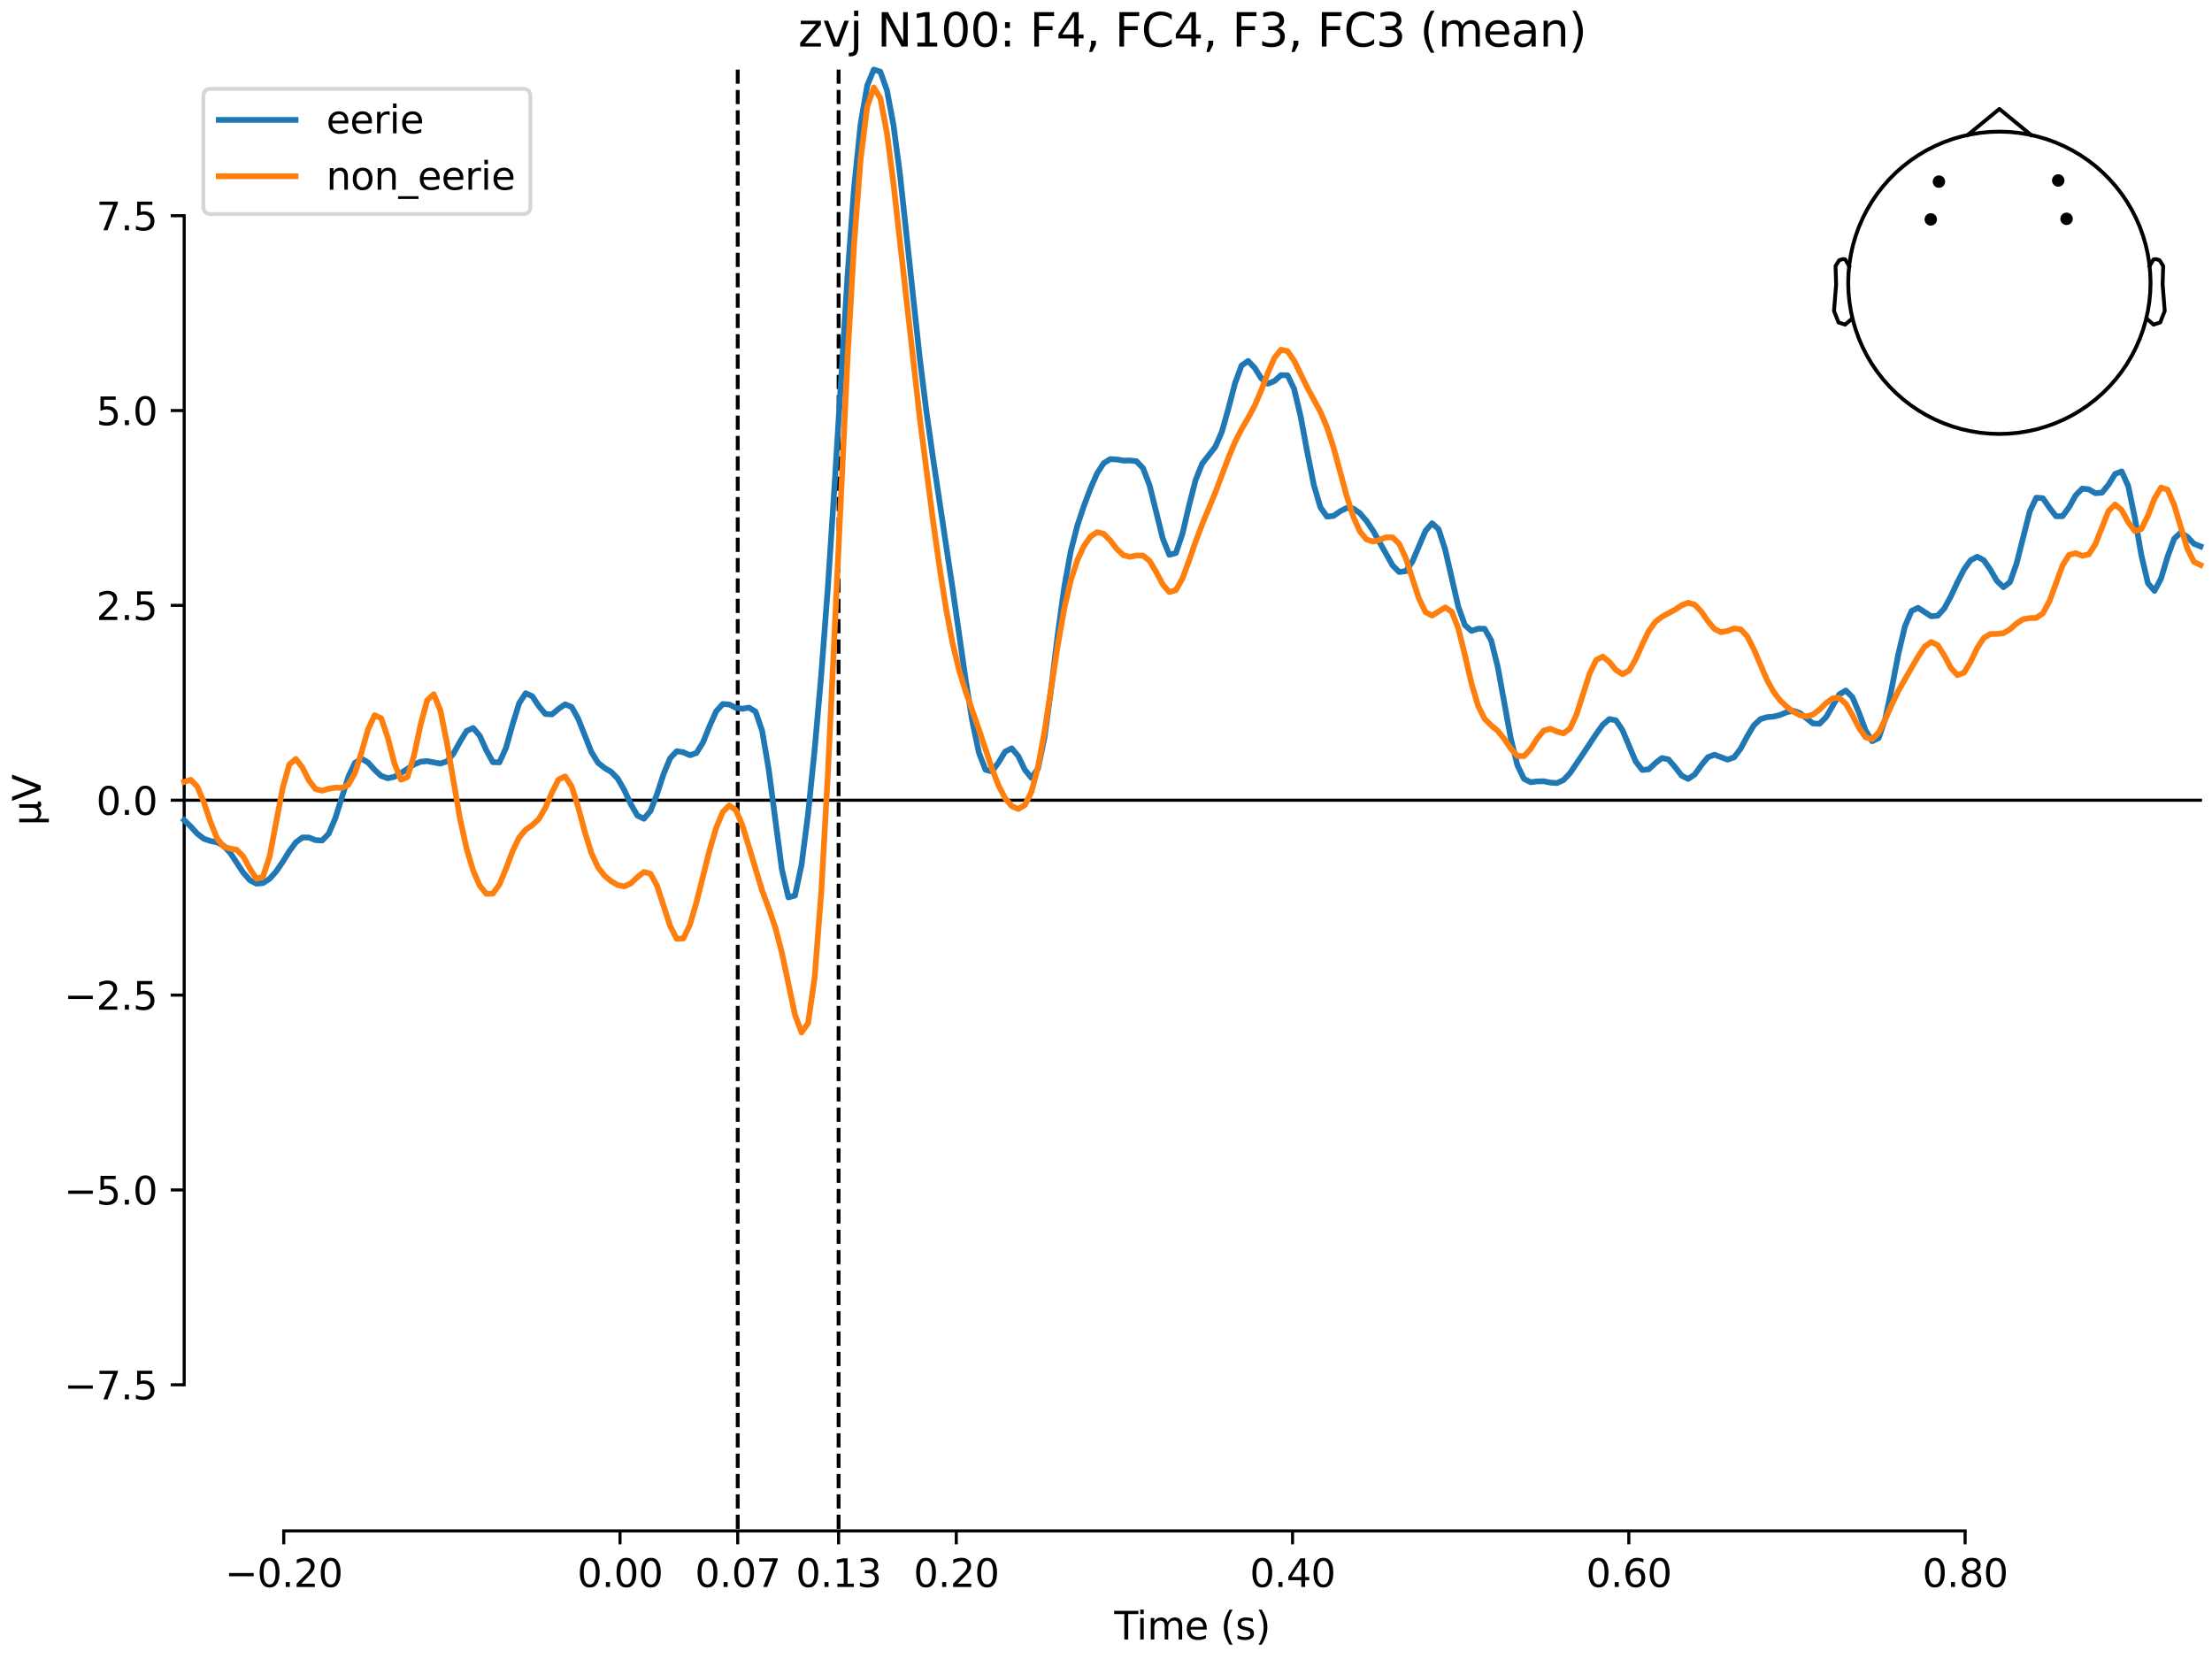 <?xml version="1.0" encoding="utf-8" standalone="no"?>
<!DOCTYPE svg PUBLIC "-//W3C//DTD SVG 1.1//EN"
  "http://www.w3.org/Graphics/SVG/1.1/DTD/svg11.dtd">
<svg xmlns:xlink="http://www.w3.org/1999/xlink" width="576pt" height="432pt" viewBox="0 0 576 432" xmlns="http://www.w3.org/2000/svg" version="1.1">
 <defs>
  <style type="text/css">*{stroke-linejoin: round; stroke-linecap: butt}</style>
 </defs>
 <g id="figure_1">
  <g id="patch_1">
   <path d="M 0 432 
L 576 432 
L 576 0 
L 0 0 
z
" style="fill: #ffffff"/>
  </g>
  <g id="axes_1">
   <g id="patch_2">
    <path d="M 47.961 398.644 
L 573 398.644 
L 573 18.118 
L 47.961 18.118 
L 47.961 398.644 
z
" style="fill: none; opacity: 0"/>
   </g>
   <g id="patch_3">
    <path d="M 47.961 360.597 
L 47.961 56.165 
" style="fill: none; stroke: #000000; stroke-width: 0.8; stroke-linejoin: miter; stroke-linecap: square"/>
   </g>
   <g id="LineCollection_1">
    <path d="M 192.099 18.118 
L 192.099 398.644 
" clip-path="url(#p0594247a47)" style="fill: none; stroke-dasharray: 3.7,1.6; stroke-dashoffset: 0; stroke: #000000"/>
    <path d="M 218.368 18.118 
L 218.368 398.644 
" clip-path="url(#p0594247a47)" style="fill: none; stroke-dasharray: 3.7,1.6; stroke-dashoffset: 0; stroke: #000000"/>
   </g>
   <g id="matplotlib.axis_1">
    <g id="xtick_1">
     <g id="line2d_1">
      <defs>
       <path id="mc03e9586b8" d="M 0 0 
L 0 3.5 
" style="stroke: #000000; stroke-width: 0.8"/>
      </defs>
      <g>
       <use xlink:href="#mc03e9586b8" x="73.888" y="398.644" style="stroke: #000000; stroke-width: 0.8"/>
      </g>
     </g>
     <g id="text_1">
      <!-- −0.20 -->
      <g transform="translate(58.566 413.242) scale(0.1 -0.1)">
       <defs>
        <path id="DejaVuSans-2212" d="M 678 2272 
L 4684 2272 
L 4684 1741 
L 678 1741 
L 678 2272 
z
" transform="scale(0.016)"/>
        <path id="DejaVuSans-30" d="M 2034 4250 
Q 1547 4250 1301 3770 
Q 1056 3291 1056 2328 
Q 1056 1369 1301 889 
Q 1547 409 2034 409 
Q 2525 409 2770 889 
Q 3016 1369 3016 2328 
Q 3016 3291 2770 3770 
Q 2525 4250 2034 4250 
z
M 2034 4750 
Q 2819 4750 3233 4129 
Q 3647 3509 3647 2328 
Q 3647 1150 3233 529 
Q 2819 -91 2034 -91 
Q 1250 -91 836 529 
Q 422 1150 422 2328 
Q 422 3509 836 4129 
Q 1250 4750 2034 4750 
z
" transform="scale(0.016)"/>
        <path id="DejaVuSans-2e" d="M 684 794 
L 1344 794 
L 1344 0 
L 684 0 
L 684 794 
z
" transform="scale(0.016)"/>
        <path id="DejaVuSans-32" d="M 1228 531 
L 3431 531 
L 3431 0 
L 469 0 
L 469 531 
Q 828 903 1448 1529 
Q 2069 2156 2228 2338 
Q 2531 2678 2651 2914 
Q 2772 3150 2772 3378 
Q 2772 3750 2511 3984 
Q 2250 4219 1831 4219 
Q 1534 4219 1204 4116 
Q 875 4013 500 3803 
L 500 4441 
Q 881 4594 1212 4672 
Q 1544 4750 1819 4750 
Q 2544 4750 2975 4387 
Q 3406 4025 3406 3419 
Q 3406 3131 3298 2873 
Q 3191 2616 2906 2266 
Q 2828 2175 2409 1742 
Q 1991 1309 1228 531 
z
" transform="scale(0.016)"/>
       </defs>
       <use xlink:href="#DejaVuSans-2212"/>
       <use xlink:href="#DejaVuSans-30" transform="translate(83.789 0)"/>
       <use xlink:href="#DejaVuSans-2e" transform="translate(147.412 0)"/>
       <use xlink:href="#DejaVuSans-32" transform="translate(179.199 0)"/>
       <use xlink:href="#DejaVuSans-30" transform="translate(242.822 0)"/>
      </g>
     </g>
    </g>
    <g id="xtick_2">
     <g id="line2d_2">
      <g>
       <use xlink:href="#mc03e9586b8" x="161.452" y="398.644" style="stroke: #000000; stroke-width: 0.8"/>
      </g>
     </g>
     <g id="text_2">
      <!-- 0.00 -->
      <g transform="translate(150.319 413.242) scale(0.1 -0.1)">
       <use xlink:href="#DejaVuSans-30"/>
       <use xlink:href="#DejaVuSans-2e" transform="translate(63.623 0)"/>
       <use xlink:href="#DejaVuSans-30" transform="translate(95.41 0)"/>
       <use xlink:href="#DejaVuSans-30" transform="translate(159.033 0)"/>
      </g>
     </g>
    </g>
    <g id="xtick_3">
     <g id="line2d_3">
      <g>
       <use xlink:href="#mc03e9586b8" x="192.099" y="398.644" style="stroke: #000000; stroke-width: 0.8"/>
      </g>
     </g>
     <g id="text_3">
      <!-- 0.07 -->
      <g transform="translate(180.966 413.242) scale(0.1 -0.1)">
       <defs>
        <path id="DejaVuSans-37" d="M 525 4666 
L 3525 4666 
L 3525 4397 
L 1831 0 
L 1172 0 
L 2766 4134 
L 525 4134 
L 525 4666 
z
" transform="scale(0.016)"/>
       </defs>
       <use xlink:href="#DejaVuSans-30"/>
       <use xlink:href="#DejaVuSans-2e" transform="translate(63.623 0)"/>
       <use xlink:href="#DejaVuSans-30" transform="translate(95.41 0)"/>
       <use xlink:href="#DejaVuSans-37" transform="translate(159.033 0)"/>
      </g>
     </g>
    </g>
    <g id="xtick_4">
     <g id="line2d_4">
      <g>
       <use xlink:href="#mc03e9586b8" x="218.368" y="398.644" style="stroke: #000000; stroke-width: 0.8"/>
      </g>
     </g>
     <g id="text_4">
      <!-- 0.13 -->
      <g transform="translate(207.235 413.242) scale(0.1 -0.1)">
       <defs>
        <path id="DejaVuSans-31" d="M 794 531 
L 1825 531 
L 1825 4091 
L 703 3866 
L 703 4441 
L 1819 4666 
L 2450 4666 
L 2450 531 
L 3481 531 
L 3481 0 
L 794 0 
L 794 531 
z
" transform="scale(0.016)"/>
        <path id="DejaVuSans-33" d="M 2597 2516 
Q 3050 2419 3304 2112 
Q 3559 1806 3559 1356 
Q 3559 666 3084 287 
Q 2609 -91 1734 -91 
Q 1441 -91 1130 -33 
Q 819 25 488 141 
L 488 750 
Q 750 597 1062 519 
Q 1375 441 1716 441 
Q 2309 441 2620 675 
Q 2931 909 2931 1356 
Q 2931 1769 2642 2001 
Q 2353 2234 1838 2234 
L 1294 2234 
L 1294 2753 
L 1863 2753 
Q 2328 2753 2575 2939 
Q 2822 3125 2822 3475 
Q 2822 3834 2567 4026 
Q 2313 4219 1838 4219 
Q 1578 4219 1281 4162 
Q 984 4106 628 3988 
L 628 4550 
Q 988 4650 1302 4700 
Q 1616 4750 1894 4750 
Q 2613 4750 3031 4423 
Q 3450 4097 3450 3541 
Q 3450 3153 3228 2886 
Q 3006 2619 2597 2516 
z
" transform="scale(0.016)"/>
       </defs>
       <use xlink:href="#DejaVuSans-30"/>
       <use xlink:href="#DejaVuSans-2e" transform="translate(63.623 0)"/>
       <use xlink:href="#DejaVuSans-31" transform="translate(95.41 0)"/>
       <use xlink:href="#DejaVuSans-33" transform="translate(159.033 0)"/>
      </g>
     </g>
    </g>
    <g id="xtick_5">
     <g id="line2d_5">
      <g>
       <use xlink:href="#mc03e9586b8" x="249.015" y="398.644" style="stroke: #000000; stroke-width: 0.8"/>
      </g>
     </g>
     <g id="text_5">
      <!-- 0.20 -->
      <g transform="translate(237.882 413.242) scale(0.1 -0.1)">
       <use xlink:href="#DejaVuSans-30"/>
       <use xlink:href="#DejaVuSans-2e" transform="translate(63.623 0)"/>
       <use xlink:href="#DejaVuSans-32" transform="translate(95.41 0)"/>
       <use xlink:href="#DejaVuSans-30" transform="translate(159.033 0)"/>
      </g>
     </g>
    </g>
    <g id="xtick_6">
     <g id="line2d_6">
      <g>
       <use xlink:href="#mc03e9586b8" x="336.578" y="398.644" style="stroke: #000000; stroke-width: 0.8"/>
      </g>
     </g>
     <g id="text_6">
      <!-- 0.40 -->
      <g transform="translate(325.446 413.242) scale(0.1 -0.1)">
       <defs>
        <path id="DejaVuSans-34" d="M 2419 4116 
L 825 1625 
L 2419 1625 
L 2419 4116 
z
M 2253 4666 
L 3047 4666 
L 3047 1625 
L 3713 1625 
L 3713 1100 
L 3047 1100 
L 3047 0 
L 2419 0 
L 2419 1100 
L 313 1100 
L 313 1709 
L 2253 4666 
z
" transform="scale(0.016)"/>
       </defs>
       <use xlink:href="#DejaVuSans-30"/>
       <use xlink:href="#DejaVuSans-2e" transform="translate(63.623 0)"/>
       <use xlink:href="#DejaVuSans-34" transform="translate(95.41 0)"/>
       <use xlink:href="#DejaVuSans-30" transform="translate(159.033 0)"/>
      </g>
     </g>
    </g>
    <g id="xtick_7">
     <g id="line2d_7">
      <g>
       <use xlink:href="#mc03e9586b8" x="424.142" y="398.644" style="stroke: #000000; stroke-width: 0.8"/>
      </g>
     </g>
     <g id="text_7">
      <!-- 0.60 -->
      <g transform="translate(413.009 413.242) scale(0.1 -0.1)">
       <defs>
        <path id="DejaVuSans-36" d="M 2113 2584 
Q 1688 2584 1439 2293 
Q 1191 2003 1191 1497 
Q 1191 994 1439 701 
Q 1688 409 2113 409 
Q 2538 409 2786 701 
Q 3034 994 3034 1497 
Q 3034 2003 2786 2293 
Q 2538 2584 2113 2584 
z
M 3366 4563 
L 3366 3988 
Q 3128 4100 2886 4159 
Q 2644 4219 2406 4219 
Q 1781 4219 1451 3797 
Q 1122 3375 1075 2522 
Q 1259 2794 1537 2939 
Q 1816 3084 2150 3084 
Q 2853 3084 3261 2657 
Q 3669 2231 3669 1497 
Q 3669 778 3244 343 
Q 2819 -91 2113 -91 
Q 1303 -91 875 529 
Q 447 1150 447 2328 
Q 447 3434 972 4092 
Q 1497 4750 2381 4750 
Q 2619 4750 2861 4703 
Q 3103 4656 3366 4563 
z
" transform="scale(0.016)"/>
       </defs>
       <use xlink:href="#DejaVuSans-30"/>
       <use xlink:href="#DejaVuSans-2e" transform="translate(63.623 0)"/>
       <use xlink:href="#DejaVuSans-36" transform="translate(95.41 0)"/>
       <use xlink:href="#DejaVuSans-30" transform="translate(159.033 0)"/>
      </g>
     </g>
    </g>
    <g id="xtick_8">
     <g id="line2d_8">
      <g>
       <use xlink:href="#mc03e9586b8" x="511.705" y="398.644" style="stroke: #000000; stroke-width: 0.8"/>
      </g>
     </g>
     <g id="text_8">
      <!-- 0.80 -->
      <g transform="translate(500.573 413.242) scale(0.1 -0.1)">
       <defs>
        <path id="DejaVuSans-38" d="M 2034 2216 
Q 1584 2216 1326 1975 
Q 1069 1734 1069 1313 
Q 1069 891 1326 650 
Q 1584 409 2034 409 
Q 2484 409 2743 651 
Q 3003 894 3003 1313 
Q 3003 1734 2745 1975 
Q 2488 2216 2034 2216 
z
M 1403 2484 
Q 997 2584 770 2862 
Q 544 3141 544 3541 
Q 544 4100 942 4425 
Q 1341 4750 2034 4750 
Q 2731 4750 3128 4425 
Q 3525 4100 3525 3541 
Q 3525 3141 3298 2862 
Q 3072 2584 2669 2484 
Q 3125 2378 3379 2068 
Q 3634 1759 3634 1313 
Q 3634 634 3220 271 
Q 2806 -91 2034 -91 
Q 1263 -91 848 271 
Q 434 634 434 1313 
Q 434 1759 690 2068 
Q 947 2378 1403 2484 
z
M 1172 3481 
Q 1172 3119 1398 2916 
Q 1625 2713 2034 2713 
Q 2441 2713 2670 2916 
Q 2900 3119 2900 3481 
Q 2900 3844 2670 4047 
Q 2441 4250 2034 4250 
Q 1625 4250 1398 4047 
Q 1172 3844 1172 3481 
z
" transform="scale(0.016)"/>
       </defs>
       <use xlink:href="#DejaVuSans-30"/>
       <use xlink:href="#DejaVuSans-2e" transform="translate(63.623 0)"/>
       <use xlink:href="#DejaVuSans-38" transform="translate(95.41 0)"/>
       <use xlink:href="#DejaVuSans-30" transform="translate(159.033 0)"/>
      </g>
     </g>
    </g>
    <g id="text_9">
     <!-- Time (s) -->
     <g transform="translate(290.152 426.92) scale(0.1 -0.1)">
      <defs>
       <path id="DejaVuSans-54" d="M -19 4666 
L 3928 4666 
L 3928 4134 
L 2272 4134 
L 2272 0 
L 1638 0 
L 1638 4134 
L -19 4134 
L -19 4666 
z
" transform="scale(0.016)"/>
       <path id="DejaVuSans-69" d="M 603 3500 
L 1178 3500 
L 1178 0 
L 603 0 
L 603 3500 
z
M 603 4863 
L 1178 4863 
L 1178 4134 
L 603 4134 
L 603 4863 
z
" transform="scale(0.016)"/>
       <path id="DejaVuSans-6d" d="M 3328 2828 
Q 3544 3216 3844 3400 
Q 4144 3584 4550 3584 
Q 5097 3584 5394 3201 
Q 5691 2819 5691 2113 
L 5691 0 
L 5113 0 
L 5113 2094 
Q 5113 2597 4934 2840 
Q 4756 3084 4391 3084 
Q 3944 3084 3684 2787 
Q 3425 2491 3425 1978 
L 3425 0 
L 2847 0 
L 2847 2094 
Q 2847 2600 2669 2842 
Q 2491 3084 2119 3084 
Q 1678 3084 1418 2786 
Q 1159 2488 1159 1978 
L 1159 0 
L 581 0 
L 581 3500 
L 1159 3500 
L 1159 2956 
Q 1356 3278 1631 3431 
Q 1906 3584 2284 3584 
Q 2666 3584 2933 3390 
Q 3200 3197 3328 2828 
z
" transform="scale(0.016)"/>
       <path id="DejaVuSans-65" d="M 3597 1894 
L 3597 1613 
L 953 1613 
Q 991 1019 1311 708 
Q 1631 397 2203 397 
Q 2534 397 2845 478 
Q 3156 559 3463 722 
L 3463 178 
Q 3153 47 2828 -22 
Q 2503 -91 2169 -91 
Q 1331 -91 842 396 
Q 353 884 353 1716 
Q 353 2575 817 3079 
Q 1281 3584 2069 3584 
Q 2775 3584 3186 3129 
Q 3597 2675 3597 1894 
z
M 3022 2063 
Q 3016 2534 2758 2815 
Q 2500 3097 2075 3097 
Q 1594 3097 1305 2825 
Q 1016 2553 972 2059 
L 3022 2063 
z
" transform="scale(0.016)"/>
       <path id="DejaVuSans-20" transform="scale(0.016)"/>
       <path id="DejaVuSans-28" d="M 1984 4856 
Q 1566 4138 1362 3434 
Q 1159 2731 1159 2009 
Q 1159 1288 1364 580 
Q 1569 -128 1984 -844 
L 1484 -844 
Q 1016 -109 783 600 
Q 550 1309 550 2009 
Q 550 2706 781 3412 
Q 1013 4119 1484 4856 
L 1984 4856 
z
" transform="scale(0.016)"/>
       <path id="DejaVuSans-73" d="M 2834 3397 
L 2834 2853 
Q 2591 2978 2328 3040 
Q 2066 3103 1784 3103 
Q 1356 3103 1142 2972 
Q 928 2841 928 2578 
Q 928 2378 1081 2264 
Q 1234 2150 1697 2047 
L 1894 2003 
Q 2506 1872 2764 1633 
Q 3022 1394 3022 966 
Q 3022 478 2636 193 
Q 2250 -91 1575 -91 
Q 1294 -91 989 -36 
Q 684 19 347 128 
L 347 722 
Q 666 556 975 473 
Q 1284 391 1588 391 
Q 1994 391 2212 530 
Q 2431 669 2431 922 
Q 2431 1156 2273 1281 
Q 2116 1406 1581 1522 
L 1381 1569 
Q 847 1681 609 1914 
Q 372 2147 372 2553 
Q 372 3047 722 3315 
Q 1072 3584 1716 3584 
Q 2034 3584 2315 3537 
Q 2597 3491 2834 3397 
z
" transform="scale(0.016)"/>
       <path id="DejaVuSans-29" d="M 513 4856 
L 1013 4856 
Q 1481 4119 1714 3412 
Q 1947 2706 1947 2009 
Q 1947 1309 1714 600 
Q 1481 -109 1013 -844 
L 513 -844 
Q 928 -128 1133 580 
Q 1338 1288 1338 2009 
Q 1338 2731 1133 3434 
Q 928 4138 513 4856 
z
" transform="scale(0.016)"/>
      </defs>
      <use xlink:href="#DejaVuSans-54"/>
      <use xlink:href="#DejaVuSans-69" transform="translate(57.959 0)"/>
      <use xlink:href="#DejaVuSans-6d" transform="translate(85.742 0)"/>
      <use xlink:href="#DejaVuSans-65" transform="translate(183.154 0)"/>
      <use xlink:href="#DejaVuSans-20" transform="translate(244.678 0)"/>
      <use xlink:href="#DejaVuSans-28" transform="translate(276.465 0)"/>
      <use xlink:href="#DejaVuSans-73" transform="translate(315.479 0)"/>
      <use xlink:href="#DejaVuSans-29" transform="translate(367.578 0)"/>
     </g>
    </g>
   </g>
   <g id="matplotlib.axis_2">
    <g id="ytick_1">
     <g id="line2d_9">
      <defs>
       <path id="mfa1c64ced3" d="M 0 0 
L -3.5 0 
" style="stroke: #000000; stroke-width: 0.8"/>
      </defs>
      <g>
       <use xlink:href="#mfa1c64ced3" x="47.961" y="360.597" style="stroke: #000000; stroke-width: 0.8"/>
      </g>
     </g>
     <g id="text_10">
      <!-- −7.5 -->
      <g transform="translate(16.678 364.396) scale(0.1 -0.1)">
       <defs>
        <path id="DejaVuSans-35" d="M 691 4666 
L 3169 4666 
L 3169 4134 
L 1269 4134 
L 1269 2991 
Q 1406 3038 1543 3061 
Q 1681 3084 1819 3084 
Q 2600 3084 3056 2656 
Q 3513 2228 3513 1497 
Q 3513 744 3044 326 
Q 2575 -91 1722 -91 
Q 1428 -91 1123 -41 
Q 819 9 494 109 
L 494 744 
Q 775 591 1075 516 
Q 1375 441 1709 441 
Q 2250 441 2565 725 
Q 2881 1009 2881 1497 
Q 2881 1984 2565 2268 
Q 2250 2553 1709 2553 
Q 1456 2553 1204 2497 
Q 953 2441 691 2322 
L 691 4666 
z
" transform="scale(0.016)"/>
       </defs>
       <use xlink:href="#DejaVuSans-2212"/>
       <use xlink:href="#DejaVuSans-37" transform="translate(83.789 0)"/>
       <use xlink:href="#DejaVuSans-2e" transform="translate(147.412 0)"/>
       <use xlink:href="#DejaVuSans-35" transform="translate(179.199 0)"/>
      </g>
     </g>
    </g>
    <g id="ytick_2">
     <g id="line2d_10">
      <g>
       <use xlink:href="#mfa1c64ced3" x="47.961" y="309.858" style="stroke: #000000; stroke-width: 0.8"/>
      </g>
     </g>
     <g id="text_11">
      <!-- −5.0 -->
      <g transform="translate(16.678 313.657) scale(0.1 -0.1)">
       <use xlink:href="#DejaVuSans-2212"/>
       <use xlink:href="#DejaVuSans-35" transform="translate(83.789 0)"/>
       <use xlink:href="#DejaVuSans-2e" transform="translate(147.412 0)"/>
       <use xlink:href="#DejaVuSans-30" transform="translate(179.199 0)"/>
      </g>
     </g>
    </g>
    <g id="ytick_3">
     <g id="line2d_11">
      <g>
       <use xlink:href="#mfa1c64ced3" x="47.961" y="259.119" style="stroke: #000000; stroke-width: 0.8"/>
      </g>
     </g>
     <g id="text_12">
      <!-- −2.5 -->
      <g transform="translate(16.678 262.919) scale(0.1 -0.1)">
       <use xlink:href="#DejaVuSans-2212"/>
       <use xlink:href="#DejaVuSans-32" transform="translate(83.789 0)"/>
       <use xlink:href="#DejaVuSans-2e" transform="translate(147.412 0)"/>
       <use xlink:href="#DejaVuSans-35" transform="translate(179.199 0)"/>
      </g>
     </g>
    </g>
    <g id="ytick_4">
     <g id="line2d_12">
      <g>
       <use xlink:href="#mfa1c64ced3" x="47.961" y="208.381" style="stroke: #000000; stroke-width: 0.8"/>
      </g>
     </g>
     <g id="text_13">
      <!-- 0.0 -->
      <g transform="translate(25.058 212.18) scale(0.1 -0.1)">
       <use xlink:href="#DejaVuSans-30"/>
       <use xlink:href="#DejaVuSans-2e" transform="translate(63.623 0)"/>
       <use xlink:href="#DejaVuSans-30" transform="translate(95.41 0)"/>
      </g>
     </g>
    </g>
    <g id="ytick_5">
     <g id="line2d_13">
      <g>
       <use xlink:href="#mfa1c64ced3" x="47.961" y="157.642" style="stroke: #000000; stroke-width: 0.8"/>
      </g>
     </g>
     <g id="text_14">
      <!-- 2.5 -->
      <g transform="translate(25.058 161.442) scale(0.1 -0.1)">
       <use xlink:href="#DejaVuSans-32"/>
       <use xlink:href="#DejaVuSans-2e" transform="translate(63.623 0)"/>
       <use xlink:href="#DejaVuSans-35" transform="translate(95.41 0)"/>
      </g>
     </g>
    </g>
    <g id="ytick_6">
     <g id="line2d_14">
      <g>
       <use xlink:href="#mfa1c64ced3" x="47.961" y="106.904" style="stroke: #000000; stroke-width: 0.8"/>
      </g>
     </g>
     <g id="text_15">
      <!-- 5.0 -->
      <g transform="translate(25.058 110.703) scale(0.1 -0.1)">
       <use xlink:href="#DejaVuSans-35"/>
       <use xlink:href="#DejaVuSans-2e" transform="translate(63.623 0)"/>
       <use xlink:href="#DejaVuSans-30" transform="translate(95.41 0)"/>
      </g>
     </g>
    </g>
    <g id="ytick_7">
     <g id="line2d_15">
      <g>
       <use xlink:href="#mfa1c64ced3" x="47.961" y="56.165" style="stroke: #000000; stroke-width: 0.8"/>
      </g>
     </g>
     <g id="text_16">
      <!-- 7.5 -->
      <g transform="translate(25.058 59.965) scale(0.1 -0.1)">
       <use xlink:href="#DejaVuSans-37"/>
       <use xlink:href="#DejaVuSans-2e" transform="translate(63.623 0)"/>
       <use xlink:href="#DejaVuSans-35" transform="translate(95.41 0)"/>
      </g>
     </g>
    </g>
    <g id="text_17">
     <!-- µV -->
     <g transform="translate(10.599 214.982) rotate(-90) scale(0.1 -0.1)">
      <defs>
       <path id="DejaVuSans-b5" d="M 544 -1331 
L 544 3500 
L 1119 3500 
L 1119 1325 
Q 1119 872 1334 640 
Q 1550 409 1972 409 
Q 2434 409 2667 671 
Q 2900 934 2900 1459 
L 2900 3500 
L 3475 3500 
L 3475 806 
Q 3475 619 3529 530 
Q 3584 441 3700 441 
Q 3728 441 3778 458 
Q 3828 475 3916 513 
L 3916 50 
Q 3788 -22 3673 -56 
Q 3559 -91 3450 -91 
Q 3234 -91 3106 31 
Q 2978 153 2931 403 
Q 2775 156 2548 32 
Q 2322 -91 2016 -91 
Q 1697 -91 1473 31 
Q 1250 153 1119 397 
L 1119 -1331 
L 544 -1331 
z
" transform="scale(0.016)"/>
       <path id="DejaVuSans-56" d="M 1831 0 
L 50 4666 
L 709 4666 
L 2188 738 
L 3669 4666 
L 4325 4666 
L 2547 0 
L 1831 0 
z
" transform="scale(0.016)"/>
      </defs>
      <use xlink:href="#DejaVuSans-b5"/>
      <use xlink:href="#DejaVuSans-56" transform="translate(63.623 0)"/>
     </g>
    </g>
   </g>
   <g id="patch_4">
    <path d="M 73.888 398.644 
L 511.705 398.644 
" style="fill: none; stroke: #000000; stroke-width: 0.8; stroke-linejoin: miter; stroke-linecap: square"/>
   </g>
   <g id="patch_5">
    <path d="M 47.961 208.381 
L 573 208.381 
" style="fill: none; stroke: #000000; stroke-width: 0.8; stroke-linejoin: miter; stroke-linecap: square"/>
   </g>
   <g id="text_18">
    <!-- zvj N100: F4, FC4, F3, FC3 (mean) -->
    <g transform="translate(207.838 12.118) scale(0.12 -0.12)">
     <defs>
      <path id="DejaVuSans-7a" d="M 353 3500 
L 3084 3500 
L 3084 2975 
L 922 459 
L 3084 459 
L 3084 0 
L 275 0 
L 275 525 
L 2438 3041 
L 353 3041 
L 353 3500 
z
" transform="scale(0.016)"/>
      <path id="DejaVuSans-76" d="M 191 3500 
L 800 3500 
L 1894 563 
L 2988 3500 
L 3597 3500 
L 2284 0 
L 1503 0 
L 191 3500 
z
" transform="scale(0.016)"/>
      <path id="DejaVuSans-6a" d="M 603 3500 
L 1178 3500 
L 1178 -63 
Q 1178 -731 923 -1031 
Q 669 -1331 103 -1331 
L -116 -1331 
L -116 -844 
L 38 -844 
Q 366 -844 484 -692 
Q 603 -541 603 -63 
L 603 3500 
z
M 603 4863 
L 1178 4863 
L 1178 4134 
L 603 4134 
L 603 4863 
z
" transform="scale(0.016)"/>
      <path id="DejaVuSans-4e" d="M 628 4666 
L 1478 4666 
L 3547 763 
L 3547 4666 
L 4159 4666 
L 4159 0 
L 3309 0 
L 1241 3903 
L 1241 0 
L 628 0 
L 628 4666 
z
" transform="scale(0.016)"/>
      <path id="DejaVuSans-3a" d="M 750 794 
L 1409 794 
L 1409 0 
L 750 0 
L 750 794 
z
M 750 3309 
L 1409 3309 
L 1409 2516 
L 750 2516 
L 750 3309 
z
" transform="scale(0.016)"/>
      <path id="DejaVuSans-46" d="M 628 4666 
L 3309 4666 
L 3309 4134 
L 1259 4134 
L 1259 2759 
L 3109 2759 
L 3109 2228 
L 1259 2228 
L 1259 0 
L 628 0 
L 628 4666 
z
" transform="scale(0.016)"/>
      <path id="DejaVuSans-2c" d="M 750 794 
L 1409 794 
L 1409 256 
L 897 -744 
L 494 -744 
L 750 256 
L 750 794 
z
" transform="scale(0.016)"/>
      <path id="DejaVuSans-43" d="M 4122 4306 
L 4122 3641 
Q 3803 3938 3442 4084 
Q 3081 4231 2675 4231 
Q 1875 4231 1450 3742 
Q 1025 3253 1025 2328 
Q 1025 1406 1450 917 
Q 1875 428 2675 428 
Q 3081 428 3442 575 
Q 3803 722 4122 1019 
L 4122 359 
Q 3791 134 3420 21 
Q 3050 -91 2638 -91 
Q 1578 -91 968 557 
Q 359 1206 359 2328 
Q 359 3453 968 4101 
Q 1578 4750 2638 4750 
Q 3056 4750 3426 4639 
Q 3797 4528 4122 4306 
z
" transform="scale(0.016)"/>
      <path id="DejaVuSans-61" d="M 2194 1759 
Q 1497 1759 1228 1600 
Q 959 1441 959 1056 
Q 959 750 1161 570 
Q 1363 391 1709 391 
Q 2188 391 2477 730 
Q 2766 1069 2766 1631 
L 2766 1759 
L 2194 1759 
z
M 3341 1997 
L 3341 0 
L 2766 0 
L 2766 531 
Q 2569 213 2275 61 
Q 1981 -91 1556 -91 
Q 1019 -91 701 211 
Q 384 513 384 1019 
Q 384 1609 779 1909 
Q 1175 2209 1959 2209 
L 2766 2209 
L 2766 2266 
Q 2766 2663 2505 2880 
Q 2244 3097 1772 3097 
Q 1472 3097 1187 3025 
Q 903 2953 641 2809 
L 641 3341 
Q 956 3463 1253 3523 
Q 1550 3584 1831 3584 
Q 2591 3584 2966 3190 
Q 3341 2797 3341 1997 
z
" transform="scale(0.016)"/>
      <path id="DejaVuSans-6e" d="M 3513 2113 
L 3513 0 
L 2938 0 
L 2938 2094 
Q 2938 2591 2744 2837 
Q 2550 3084 2163 3084 
Q 1697 3084 1428 2787 
Q 1159 2491 1159 1978 
L 1159 0 
L 581 0 
L 581 3500 
L 1159 3500 
L 1159 2956 
Q 1366 3272 1645 3428 
Q 1925 3584 2291 3584 
Q 2894 3584 3203 3211 
Q 3513 2838 3513 2113 
z
" transform="scale(0.016)"/>
     </defs>
     <use xlink:href="#DejaVuSans-7a"/>
     <use xlink:href="#DejaVuSans-76" transform="translate(52.49 0)"/>
     <use xlink:href="#DejaVuSans-6a" transform="translate(111.67 0)"/>
     <use xlink:href="#DejaVuSans-20" transform="translate(139.453 0)"/>
     <use xlink:href="#DejaVuSans-4e" transform="translate(171.24 0)"/>
     <use xlink:href="#DejaVuSans-31" transform="translate(246.045 0)"/>
     <use xlink:href="#DejaVuSans-30" transform="translate(309.668 0)"/>
     <use xlink:href="#DejaVuSans-30" transform="translate(373.291 0)"/>
     <use xlink:href="#DejaVuSans-3a" transform="translate(436.914 0)"/>
     <use xlink:href="#DejaVuSans-20" transform="translate(470.605 0)"/>
     <use xlink:href="#DejaVuSans-46" transform="translate(502.393 0)"/>
     <use xlink:href="#DejaVuSans-34" transform="translate(559.912 0)"/>
     <use xlink:href="#DejaVuSans-2c" transform="translate(623.535 0)"/>
     <use xlink:href="#DejaVuSans-20" transform="translate(655.322 0)"/>
     <use xlink:href="#DejaVuSans-46" transform="translate(687.109 0)"/>
     <use xlink:href="#DejaVuSans-43" transform="translate(744.629 0)"/>
     <use xlink:href="#DejaVuSans-34" transform="translate(814.453 0)"/>
     <use xlink:href="#DejaVuSans-2c" transform="translate(878.076 0)"/>
     <use xlink:href="#DejaVuSans-20" transform="translate(909.863 0)"/>
     <use xlink:href="#DejaVuSans-46" transform="translate(941.65 0)"/>
     <use xlink:href="#DejaVuSans-33" transform="translate(999.17 0)"/>
     <use xlink:href="#DejaVuSans-2c" transform="translate(1062.793 0)"/>
     <use xlink:href="#DejaVuSans-20" transform="translate(1094.58 0)"/>
     <use xlink:href="#DejaVuSans-46" transform="translate(1126.367 0)"/>
     <use xlink:href="#DejaVuSans-43" transform="translate(1183.887 0)"/>
     <use xlink:href="#DejaVuSans-33" transform="translate(1253.711 0)"/>
     <use xlink:href="#DejaVuSans-20" transform="translate(1317.334 0)"/>
     <use xlink:href="#DejaVuSans-28" transform="translate(1349.121 0)"/>
     <use xlink:href="#DejaVuSans-6d" transform="translate(1388.135 0)"/>
     <use xlink:href="#DejaVuSans-65" transform="translate(1485.547 0)"/>
     <use xlink:href="#DejaVuSans-61" transform="translate(1547.07 0)"/>
     <use xlink:href="#DejaVuSans-6e" transform="translate(1608.35 0)"/>
     <use xlink:href="#DejaVuSans-29" transform="translate(1671.729 0)"/>
    </g>
   </g>
   <g id="legend_1">
    <g id="patch_6">
     <path d="M 54.961 55.753 
L 136.103 55.753 
Q 138.103 55.753 138.103 53.753 
L 138.103 25.118 
Q 138.103 23.118 136.103 23.118 
L 54.961 23.118 
Q 52.961 23.118 52.961 25.118 
L 52.961 53.753 
Q 52.961 55.753 54.961 55.753 
z
" style="fill: #ffffff; opacity: 0.8; stroke: #cccccc; stroke-linejoin: miter"/>
    </g>
    <g id="line2d_16">
     <path d="M 56.961 31.217 
L 66.961 31.217 
L 76.961 31.217 
" style="fill: none; stroke: #1f77b4; stroke-width: 1.5; stroke-linecap: square"/>
    </g>
    <g id="text_19">
     <!-- eerie -->
     <g transform="translate(84.961 34.717) scale(0.1 -0.1)">
      <defs>
       <path id="DejaVuSans-72" d="M 2631 2963 
Q 2534 3019 2420 3045 
Q 2306 3072 2169 3072 
Q 1681 3072 1420 2755 
Q 1159 2438 1159 1844 
L 1159 0 
L 581 0 
L 581 3500 
L 1159 3500 
L 1159 2956 
Q 1341 3275 1631 3429 
Q 1922 3584 2338 3584 
Q 2397 3584 2469 3576 
Q 2541 3569 2628 3553 
L 2631 2963 
z
" transform="scale(0.016)"/>
      </defs>
      <use xlink:href="#DejaVuSans-65"/>
      <use xlink:href="#DejaVuSans-65" transform="translate(61.523 0)"/>
      <use xlink:href="#DejaVuSans-72" transform="translate(123.047 0)"/>
      <use xlink:href="#DejaVuSans-69" transform="translate(164.16 0)"/>
      <use xlink:href="#DejaVuSans-65" transform="translate(191.943 0)"/>
     </g>
    </g>
    <g id="line2d_17">
     <path d="M 56.961 45.895 
L 66.961 45.895 
L 76.961 45.895 
" style="fill: none; stroke: #ff7f0e; stroke-width: 1.5; stroke-linecap: square"/>
    </g>
    <g id="text_20">
     <!-- non_eerie -->
     <g transform="translate(84.961 49.395) scale(0.1 -0.1)">
      <defs>
       <path id="DejaVuSans-6f" d="M 1959 3097 
Q 1497 3097 1228 2736 
Q 959 2375 959 1747 
Q 959 1119 1226 758 
Q 1494 397 1959 397 
Q 2419 397 2687 759 
Q 2956 1122 2956 1747 
Q 2956 2369 2687 2733 
Q 2419 3097 1959 3097 
z
M 1959 3584 
Q 2709 3584 3137 3096 
Q 3566 2609 3566 1747 
Q 3566 888 3137 398 
Q 2709 -91 1959 -91 
Q 1206 -91 779 398 
Q 353 888 353 1747 
Q 353 2609 779 3096 
Q 1206 3584 1959 3584 
z
" transform="scale(0.016)"/>
       <path id="DejaVuSans-5f" d="M 3263 -1063 
L 3263 -1509 
L -63 -1509 
L -63 -1063 
L 3263 -1063 
z
" transform="scale(0.016)"/>
      </defs>
      <use xlink:href="#DejaVuSans-6e"/>
      <use xlink:href="#DejaVuSans-6f" transform="translate(63.379 0)"/>
      <use xlink:href="#DejaVuSans-6e" transform="translate(124.561 0)"/>
      <use xlink:href="#DejaVuSans-5f" transform="translate(187.939 0)"/>
      <use xlink:href="#DejaVuSans-65" transform="translate(237.939 0)"/>
      <use xlink:href="#DejaVuSans-65" transform="translate(299.463 0)"/>
      <use xlink:href="#DejaVuSans-72" transform="translate(360.986 0)"/>
      <use xlink:href="#DejaVuSans-69" transform="translate(402.1 0)"/>
      <use xlink:href="#DejaVuSans-65" transform="translate(429.883 0)"/>
     </g>
    </g>
   </g>
   <g id="line2d_18">
    <path d="M 47.961 213.559 
L 49.671 215.224 
L 51.382 217.102 
L 53.092 218.411 
L 54.802 218.987 
L 56.512 219.33 
L 58.223 220.221 
L 59.933 222.07 
L 63.353 227.252 
L 65.063 229.198 
L 66.774 230.102 
L 68.484 229.947 
L 70.194 228.843 
L 71.904 226.946 
L 73.615 224.427 
L 75.325 221.676 
L 77.035 219.345 
L 78.745 218.077 
L 80.455 218.089 
L 82.166 218.772 
L 83.876 218.857 
L 85.586 217.116 
L 87.296 213.107 
L 90.717 202.246 
L 92.427 198.635 
L 94.137 197.551 
L 95.847 198.561 
L 97.558 200.469 
L 99.268 202.055 
L 100.978 202.653 
L 102.688 202.292 
L 104.399 201.32 
L 107.819 199.067 
L 109.529 198.343 
L 111.239 198.193 
L 114.66 198.839 
L 116.37 198.262 
L 118.08 196.239 
L 119.791 193.134 
L 121.501 190.346 
L 123.211 189.573 
L 124.921 191.586 
L 126.631 195.358 
L 128.342 198.465 
L 130.052 198.513 
L 131.762 194.741 
L 133.472 188.662 
L 135.183 183.123 
L 136.893 180.518 
L 138.603 181.306 
L 140.313 183.881 
L 142.023 185.919 
L 143.734 186.017 
L 145.444 184.593 
L 147.154 183.395 
L 148.864 184.107 
L 150.575 187.192 
L 153.995 195.814 
L 155.705 198.593 
L 157.415 199.976 
L 159.126 200.97 
L 160.836 202.72 
L 162.546 205.711 
L 164.256 209.391 
L 165.967 212.369 
L 167.677 213.203 
L 169.387 211.166 
L 171.097 206.74 
L 172.807 201.523 
L 174.518 197.415 
L 176.228 195.614 
L 177.938 195.885 
L 179.648 196.653 
L 181.359 196.078 
L 183.069 193.296 
L 184.779 189.066 
L 186.489 185.238 
L 188.199 183.327 
L 189.91 183.444 
L 191.62 184.313 
L 193.33 184.561 
L 195.04 184.257 
L 196.751 185.313 
L 198.461 190.305 
L 200.171 200.366 
L 203.592 226.362 
L 205.302 233.679 
L 207.012 233.194 
L 208.722 225.197 
L 210.432 211.806 
L 212.143 195.089 
L 213.853 175.685 
L 215.563 153.087 
L 217.273 127.082 
L 220.694 71.821 
L 222.404 48.841 
L 224.114 32.212 
L 225.824 22.286 
L 227.535 18.118 
L 229.245 18.673 
L 230.955 23.508 
L 232.665 32.6 
L 234.376 45.607 
L 239.506 93.283 
L 241.216 107.004 
L 242.927 119.11 
L 248.057 153.301 
L 251.478 177.172 
L 253.188 187.835 
L 254.898 195.976 
L 256.608 200.422 
L 258.319 200.884 
L 260.029 198.532 
L 261.739 195.727 
L 263.449 194.863 
L 265.16 196.887 
L 266.87 200.456 
L 268.58 202.552 
L 270.29 200.139 
L 272 191.976 
L 273.711 179.375 
L 275.421 165.34 
L 277.131 152.877 
L 278.841 143.484 
L 280.552 136.83 
L 282.262 131.694 
L 283.972 127.161 
L 285.682 123.264 
L 287.392 120.617 
L 289.103 119.554 
L 290.813 119.64 
L 292.523 119.934 
L 294.233 119.904 
L 295.944 120.111 
L 297.654 121.923 
L 299.364 126.435 
L 302.784 140.237 
L 304.495 144.486 
L 306.205 143.998 
L 307.915 138.964 
L 309.625 131.654 
L 311.336 124.987 
L 313.046 120.731 
L 316.466 116.357 
L 318.176 112.412 
L 319.887 106.347 
L 321.597 99.795 
L 323.307 95.171 
L 325.017 93.991 
L 326.728 95.813 
L 328.438 98.526 
L 330.148 99.919 
L 331.858 99.228 
L 333.568 97.69 
L 335.279 97.724 
L 336.989 101.264 
L 338.699 108.508 
L 340.409 117.729 
L 342.12 126.29 
L 343.83 132.104 
L 345.54 134.516 
L 347.25 134.345 
L 348.96 133.146 
L 350.671 132.278 
L 352.381 132.426 
L 354.091 133.616 
L 355.801 135.593 
L 357.512 138.154 
L 362.642 147.245 
L 364.353 148.957 
L 366.063 148.73 
L 367.773 146.277 
L 371.193 138.245 
L 372.904 136.254 
L 374.614 137.824 
L 376.324 143.12 
L 379.745 158.008 
L 381.455 162.79 
L 383.165 164.278 
L 384.875 163.717 
L 386.585 163.727 
L 388.296 166.766 
L 390.006 173.632 
L 393.426 192.392 
L 395.137 199.292 
L 396.847 202.81 
L 398.557 203.676 
L 400.267 203.475 
L 401.977 203.439 
L 403.688 203.781 
L 405.398 203.913 
L 407.108 203.148 
L 408.818 201.339 
L 412.239 196.267 
L 415.659 191.104 
L 417.369 188.724 
L 419.08 187.246 
L 420.79 187.577 
L 422.5 190.148 
L 425.921 198.275 
L 427.631 200.496 
L 429.341 200.329 
L 431.051 198.703 
L 432.761 197.395 
L 434.472 197.754 
L 436.182 199.742 
L 437.892 201.973 
L 439.602 202.83 
L 441.313 201.664 
L 443.023 199.257 
L 444.733 197.18 
L 446.443 196.527 
L 449.864 197.809 
L 451.574 197.19 
L 453.284 194.906 
L 454.994 191.7 
L 456.705 188.863 
L 458.415 187.248 
L 460.125 186.743 
L 461.835 186.603 
L 463.545 186.167 
L 465.256 185.456 
L 466.966 185.099 
L 468.676 185.668 
L 472.097 188.384 
L 473.807 188.466 
L 475.517 186.738 
L 478.937 180.834 
L 480.648 179.808 
L 482.358 181.526 
L 484.068 185.56 
L 485.778 190.162 
L 487.489 193.006 
L 489.199 192.21 
L 490.909 187.221 
L 492.619 179.156 
L 494.329 170.299 
L 496.04 163.102 
L 497.75 159.096 
L 499.46 158.277 
L 502.881 160.478 
L 504.591 160.311 
L 506.301 158.427 
L 508.011 155.246 
L 509.721 151.596 
L 511.432 148.27 
L 513.142 145.887 
L 514.852 144.979 
L 516.562 145.854 
L 518.273 148.308 
L 519.983 151.259 
L 521.693 152.906 
L 523.403 151.567 
L 525.114 146.736 
L 528.534 133.205 
L 530.244 129.603 
L 531.954 129.729 
L 533.665 132.2 
L 535.375 134.427 
L 537.085 134.414 
L 538.795 132.04 
L 540.506 128.982 
L 542.216 127.226 
L 543.926 127.425 
L 545.636 128.421 
L 547.346 128.294 
L 549.057 126.197 
L 550.767 123.417 
L 552.477 122.752 
L 554.187 126.562 
L 555.898 134.787 
L 557.608 144.581 
L 559.318 151.883 
L 561.028 153.86 
L 562.738 150.621 
L 564.449 144.921 
L 566.159 140.262 
L 567.869 138.687 
L 569.579 139.793 
L 571.29 141.595 
L 573 142.271 
L 573 142.271 
" style="fill: none; stroke: #1f77b4; stroke-width: 1.5; stroke-linecap: square"/>
   </g>
   <g id="line2d_19">
    <path d="M 47.961 203.61 
L 49.671 203.056 
L 51.382 204.853 
L 53.092 208.921 
L 54.802 214.021 
L 56.512 218.282 
L 58.223 220.487 
L 59.933 220.954 
L 61.643 221.284 
L 63.353 223.031 
L 65.063 226.181 
L 66.774 228.812 
L 68.484 228.268 
L 70.194 223.08 
L 73.615 205.196 
L 75.325 199.082 
L 77.035 197.621 
L 78.745 199.848 
L 80.455 203.23 
L 82.166 205.469 
L 83.876 205.892 
L 85.586 205.389 
L 87.296 205.106 
L 89.007 205.154 
L 90.717 204.356 
L 92.427 201.304 
L 94.137 195.889 
L 95.847 189.901 
L 97.558 186.239 
L 99.268 187.04 
L 100.978 192.098 
L 102.688 198.704 
L 104.399 203.028 
L 106.109 202.363 
L 107.819 196.686 
L 109.529 188.69 
L 111.239 182.339 
L 112.95 180.779 
L 114.66 184.932 
L 116.37 193.416 
L 119.791 213.229 
L 121.501 220.975 
L 123.211 226.699 
L 124.921 230.638 
L 126.631 232.748 
L 128.342 232.691 
L 130.052 230.319 
L 131.762 226.202 
L 133.472 221.666 
L 135.183 218.087 
L 136.893 216.028 
L 138.603 214.869 
L 140.313 213.268 
L 142.023 210.313 
L 143.734 206.35 
L 145.444 202.996 
L 147.154 202.171 
L 148.864 204.805 
L 150.575 210.242 
L 152.285 216.636 
L 153.995 222.124 
L 155.705 225.837 
L 157.415 228.029 
L 159.126 229.452 
L 160.836 230.473 
L 162.546 230.803 
L 164.256 230.046 
L 165.967 228.412 
L 167.677 227.062 
L 169.387 227.529 
L 171.097 230.649 
L 174.518 241.18 
L 176.228 244.481 
L 177.938 244.37 
L 179.648 240.827 
L 181.359 234.937 
L 184.779 221.354 
L 186.489 215.573 
L 188.199 211.44 
L 189.91 209.724 
L 191.62 210.951 
L 193.33 214.949 
L 198.461 231.916 
L 200.171 236.494 
L 201.881 241.489 
L 203.592 248.07 
L 207.012 264.26 
L 208.722 268.855 
L 210.432 266.425 
L 212.143 254.448 
L 213.853 232.376 
L 215.563 201.787 
L 220.694 93.35 
L 222.404 63.621 
L 224.114 41.396 
L 225.824 27.768 
L 227.535 22.781 
L 229.245 25.599 
L 230.955 34.64 
L 232.665 47.897 
L 239.506 108.889 
L 242.927 135.413 
L 244.637 147.586 
L 246.347 158.471 
L 248.057 167.529 
L 249.768 174.598 
L 251.478 180.143 
L 254.898 189.919 
L 258.319 200.177 
L 260.029 204.571 
L 261.739 207.864 
L 263.449 209.919 
L 265.16 210.65 
L 266.87 209.647 
L 268.58 206.216 
L 270.29 199.78 
L 272 190.445 
L 275.421 168.157 
L 277.131 158.492 
L 278.841 151.106 
L 280.552 145.843 
L 282.262 142.163 
L 283.972 139.711 
L 285.682 138.579 
L 287.392 138.996 
L 289.103 140.729 
L 290.813 142.948 
L 292.523 144.564 
L 294.233 144.993 
L 295.944 144.649 
L 297.654 144.66 
L 299.364 146.074 
L 301.074 148.958 
L 302.784 152.205 
L 304.495 154.176 
L 306.205 153.662 
L 307.915 150.604 
L 309.625 145.975 
L 311.336 141.024 
L 313.046 136.518 
L 316.466 128.239 
L 319.887 119.183 
L 321.597 115.089 
L 323.307 111.739 
L 325.017 108.817 
L 326.728 105.61 
L 328.438 101.607 
L 330.148 97.109 
L 331.858 93.182 
L 333.568 91.072 
L 335.279 91.439 
L 336.989 93.911 
L 340.409 100.918 
L 343.83 107.217 
L 345.54 111.25 
L 347.25 116.548 
L 350.671 129.129 
L 352.381 134.529 
L 354.091 138.352 
L 355.801 140.436 
L 357.512 141.018 
L 359.222 140.589 
L 360.932 139.913 
L 362.642 139.945 
L 364.353 141.615 
L 366.063 145.355 
L 369.483 155.842 
L 371.193 159.386 
L 372.904 160.298 
L 376.324 158.173 
L 378.034 159.295 
L 379.745 163.671 
L 381.455 170.563 
L 383.165 177.943 
L 384.875 183.758 
L 386.585 187.178 
L 388.296 188.891 
L 390.006 190.309 
L 391.716 192.417 
L 393.426 194.975 
L 395.137 196.833 
L 396.847 196.898 
L 398.557 195.037 
L 400.267 192.317 
L 401.977 190.257 
L 403.688 189.759 
L 405.398 190.475 
L 407.108 190.969 
L 408.818 189.709 
L 410.529 186.05 
L 413.949 175.362 
L 415.659 171.835 
L 417.369 170.983 
L 419.08 172.364 
L 420.79 174.465 
L 422.5 175.567 
L 424.21 174.611 
L 425.921 171.684 
L 427.631 167.829 
L 429.341 164.309 
L 431.051 161.923 
L 432.761 160.612 
L 436.182 158.747 
L 437.892 157.622 
L 439.602 156.965 
L 441.313 157.464 
L 443.023 159.262 
L 444.733 161.736 
L 446.443 163.787 
L 448.153 164.623 
L 449.864 164.288 
L 451.574 163.65 
L 453.284 163.892 
L 454.994 165.734 
L 456.705 169.087 
L 460.125 177.058 
L 461.835 180.151 
L 463.545 182.385 
L 465.256 184.023 
L 466.966 185.313 
L 468.676 186.231 
L 470.386 186.554 
L 472.097 186.052 
L 473.807 184.75 
L 475.517 183.092 
L 477.227 181.816 
L 478.937 181.725 
L 480.648 183.264 
L 482.358 186.182 
L 484.068 189.535 
L 485.778 191.986 
L 487.489 192.474 
L 489.199 190.737 
L 490.909 187.379 
L 492.619 183.486 
L 494.329 179.898 
L 497.75 173.906 
L 499.46 170.964 
L 501.17 168.406 
L 502.881 167.169 
L 504.591 168.008 
L 506.301 170.731 
L 508.011 173.941 
L 509.721 175.799 
L 511.432 175.154 
L 513.142 172.299 
L 514.852 168.754 
L 516.562 166.13 
L 518.273 165.101 
L 519.983 165.073 
L 521.693 164.876 
L 523.403 163.862 
L 525.114 162.351 
L 526.824 161.236 
L 528.534 160.959 
L 530.244 160.885 
L 531.954 159.722 
L 533.665 156.56 
L 537.085 147.231 
L 538.795 144.481 
L 540.506 144.059 
L 542.216 144.713 
L 543.926 144.356 
L 545.636 141.687 
L 549.057 133.047 
L 550.767 131.368 
L 552.477 132.818 
L 554.187 135.991 
L 555.898 138.299 
L 557.608 137.76 
L 559.318 134.309 
L 561.028 129.821 
L 562.738 126.955 
L 564.449 127.52 
L 566.159 131.531 
L 569.579 142.872 
L 571.29 146.296 
L 573 147.136 
L 573 147.136 
" style="fill: none; stroke: #ff7f0e; stroke-width: 1.5; stroke-linecap: square"/>
   </g>
  </g>
  <g id="axes_2">
   <g id="PathCollection_1">
    <defs>
     <path id="C0_0_1dfe764418" d="M 0 1.118 
C 0.297 1.118 0.581 1 0.791 0.791 
C 1 0.581 1.118 0.297 1.118 -0 
C 1.118 -0.297 1 -0.581 0.791 -0.791 
C 0.581 -1 0.297 -1.118 0 -1.118 
C -0.297 -1.118 -0.581 -1 -0.791 -0.791 
C -1 -0.581 -1.118 -0.297 -1.118 0 
C -1.118 0.297 -1 0.581 -0.791 0.791 
C -0.581 1 -0.297 1.118 0 1.118 
z
"/>
    </defs>
    <g clip-path="url(#p9fbe79b4f6)">
     <use xlink:href="#C0_0_1dfe764418" x="535.953" y="46.992" style="stroke: #000000"/>
    </g>
    <g clip-path="url(#p9fbe79b4f6)">
     <use xlink:href="#C0_0_1dfe764418" x="538.132" y="56.98" style="stroke: #000000"/>
    </g>
    <g clip-path="url(#p9fbe79b4f6)">
     <use xlink:href="#C0_0_1dfe764418" x="504.889" y="47.292" style="stroke: #000000"/>
    </g>
    <g clip-path="url(#p9fbe79b4f6)">
     <use xlink:href="#C0_0_1dfe764418" x="502.767" y="57.133" style="stroke: #000000"/>
    </g>
   </g>
   <g id="matplotlib.axis_3"/>
   <g id="matplotlib.axis_4"/>
   <g id="line2d_20">
    <path d="M 559.994 73.636 
L 559.916 71.165 
L 559.683 68.703 
L 559.297 66.261 
L 558.757 63.847 
L 558.067 61.473 
L 557.23 59.146 
L 556.248 56.877 
L 555.125 54.674 
L 553.866 52.546 
L 552.477 50.5 
L 550.961 48.547 
L 549.326 46.692 
L 547.577 44.943 
L 545.723 43.308 
L 543.769 41.793 
L 541.724 40.403 
L 539.595 39.144 
L 537.392 38.022 
L 535.123 37.04 
L 532.796 36.202 
L 530.422 35.512 
L 528.009 34.973 
L 525.566 34.586 
L 523.105 34.353 
L 520.633 34.275 
L 518.162 34.353 
L 515.7 34.586 
L 513.258 34.973 
L 510.845 35.512 
L 508.47 36.202 
L 506.144 37.04 
L 503.874 38.022 
L 501.671 39.144 
L 499.543 40.403 
L 497.498 41.793 
L 495.544 43.308 
L 493.689 44.943 
L 491.941 46.692 
L 490.305 48.547 
L 488.79 50.5 
L 487.4 52.546 
L 486.141 54.674 
L 485.019 56.877 
L 484.037 59.146 
L 483.199 61.473 
L 482.509 63.847 
L 481.97 66.261 
L 481.583 68.703 
L 481.35 71.165 
L 481.273 73.636 
L 481.35 76.108 
L 481.583 78.569 
L 481.97 81.011 
L 482.509 83.425 
L 483.199 85.799 
L 484.037 88.126 
L 485.019 90.395 
L 486.141 92.598 
L 487.4 94.726 
L 488.79 96.772 
L 490.305 98.725 
L 491.941 100.58 
L 493.689 102.329 
L 495.544 103.964 
L 497.498 105.479 
L 499.543 106.869 
L 501.671 108.128 
L 503.874 109.251 
L 506.144 110.233 
L 508.47 111.07 
L 510.845 111.76 
L 513.258 112.299 
L 515.7 112.686 
L 518.162 112.919 
L 520.633 112.997 
L 523.105 112.919 
L 525.566 112.686 
L 528.009 112.299 
L 530.422 111.76 
L 532.796 111.07 
L 535.123 110.233 
L 537.392 109.251 
L 539.595 108.128 
L 541.724 106.869 
L 543.769 105.479 
L 545.723 103.964 
L 547.577 102.329 
L 549.326 100.58 
L 550.961 98.725 
L 552.477 96.772 
L 553.866 94.726 
L 555.125 92.598 
L 556.248 90.395 
L 557.23 88.126 
L 558.067 85.799 
L 558.757 83.425 
L 559.297 81.011 
L 559.683 78.569 
L 559.916 76.108 
L 559.994 73.636 
" style="fill: none; stroke: #000000; stroke-linecap: square"/>
   </g>
   <g id="line2d_21">
    <path d="M 512.39 35.148 
L 520.633 28.371 
L 528.877 35.148 
" style="fill: none; stroke: #000000; stroke-linecap: square"/>
   </g>
   <g id="line2d_22">
    <path d="M 481.509 69.267 
L 480.485 67.535 
L 479.856 67.472 
L 478.919 67.763 
L 477.974 69.267 
L 478.124 74.069 
L 477.573 80.973 
L 478.754 83.972 
L 480.485 84.531 
L 482.139 83.075 
" style="fill: none; stroke: #000000; stroke-linecap: square"/>
   </g>
   <g id="line2d_23">
    <path d="M 559.758 69.267 
L 560.781 67.535 
L 561.411 67.472 
L 562.348 67.763 
L 563.292 69.267 
L 563.143 74.069 
L 563.694 80.973 
L 562.513 83.972 
L 560.781 84.531 
L 559.128 83.075 
" style="fill: none; stroke: #000000; stroke-linecap: square"/>
   </g>
  </g>
 </g>
 <defs>
  <clipPath id="p0594247a47">
   <rect x="47.961" y="18.118" width="525.039" height="380.525"/>
  </clipPath>
  <clipPath id="p9fbe79b4f6">
   <rect x="473.267" y="24.14" width="94.733" height="93.088"/>
  </clipPath>
 </defs>
</svg>
